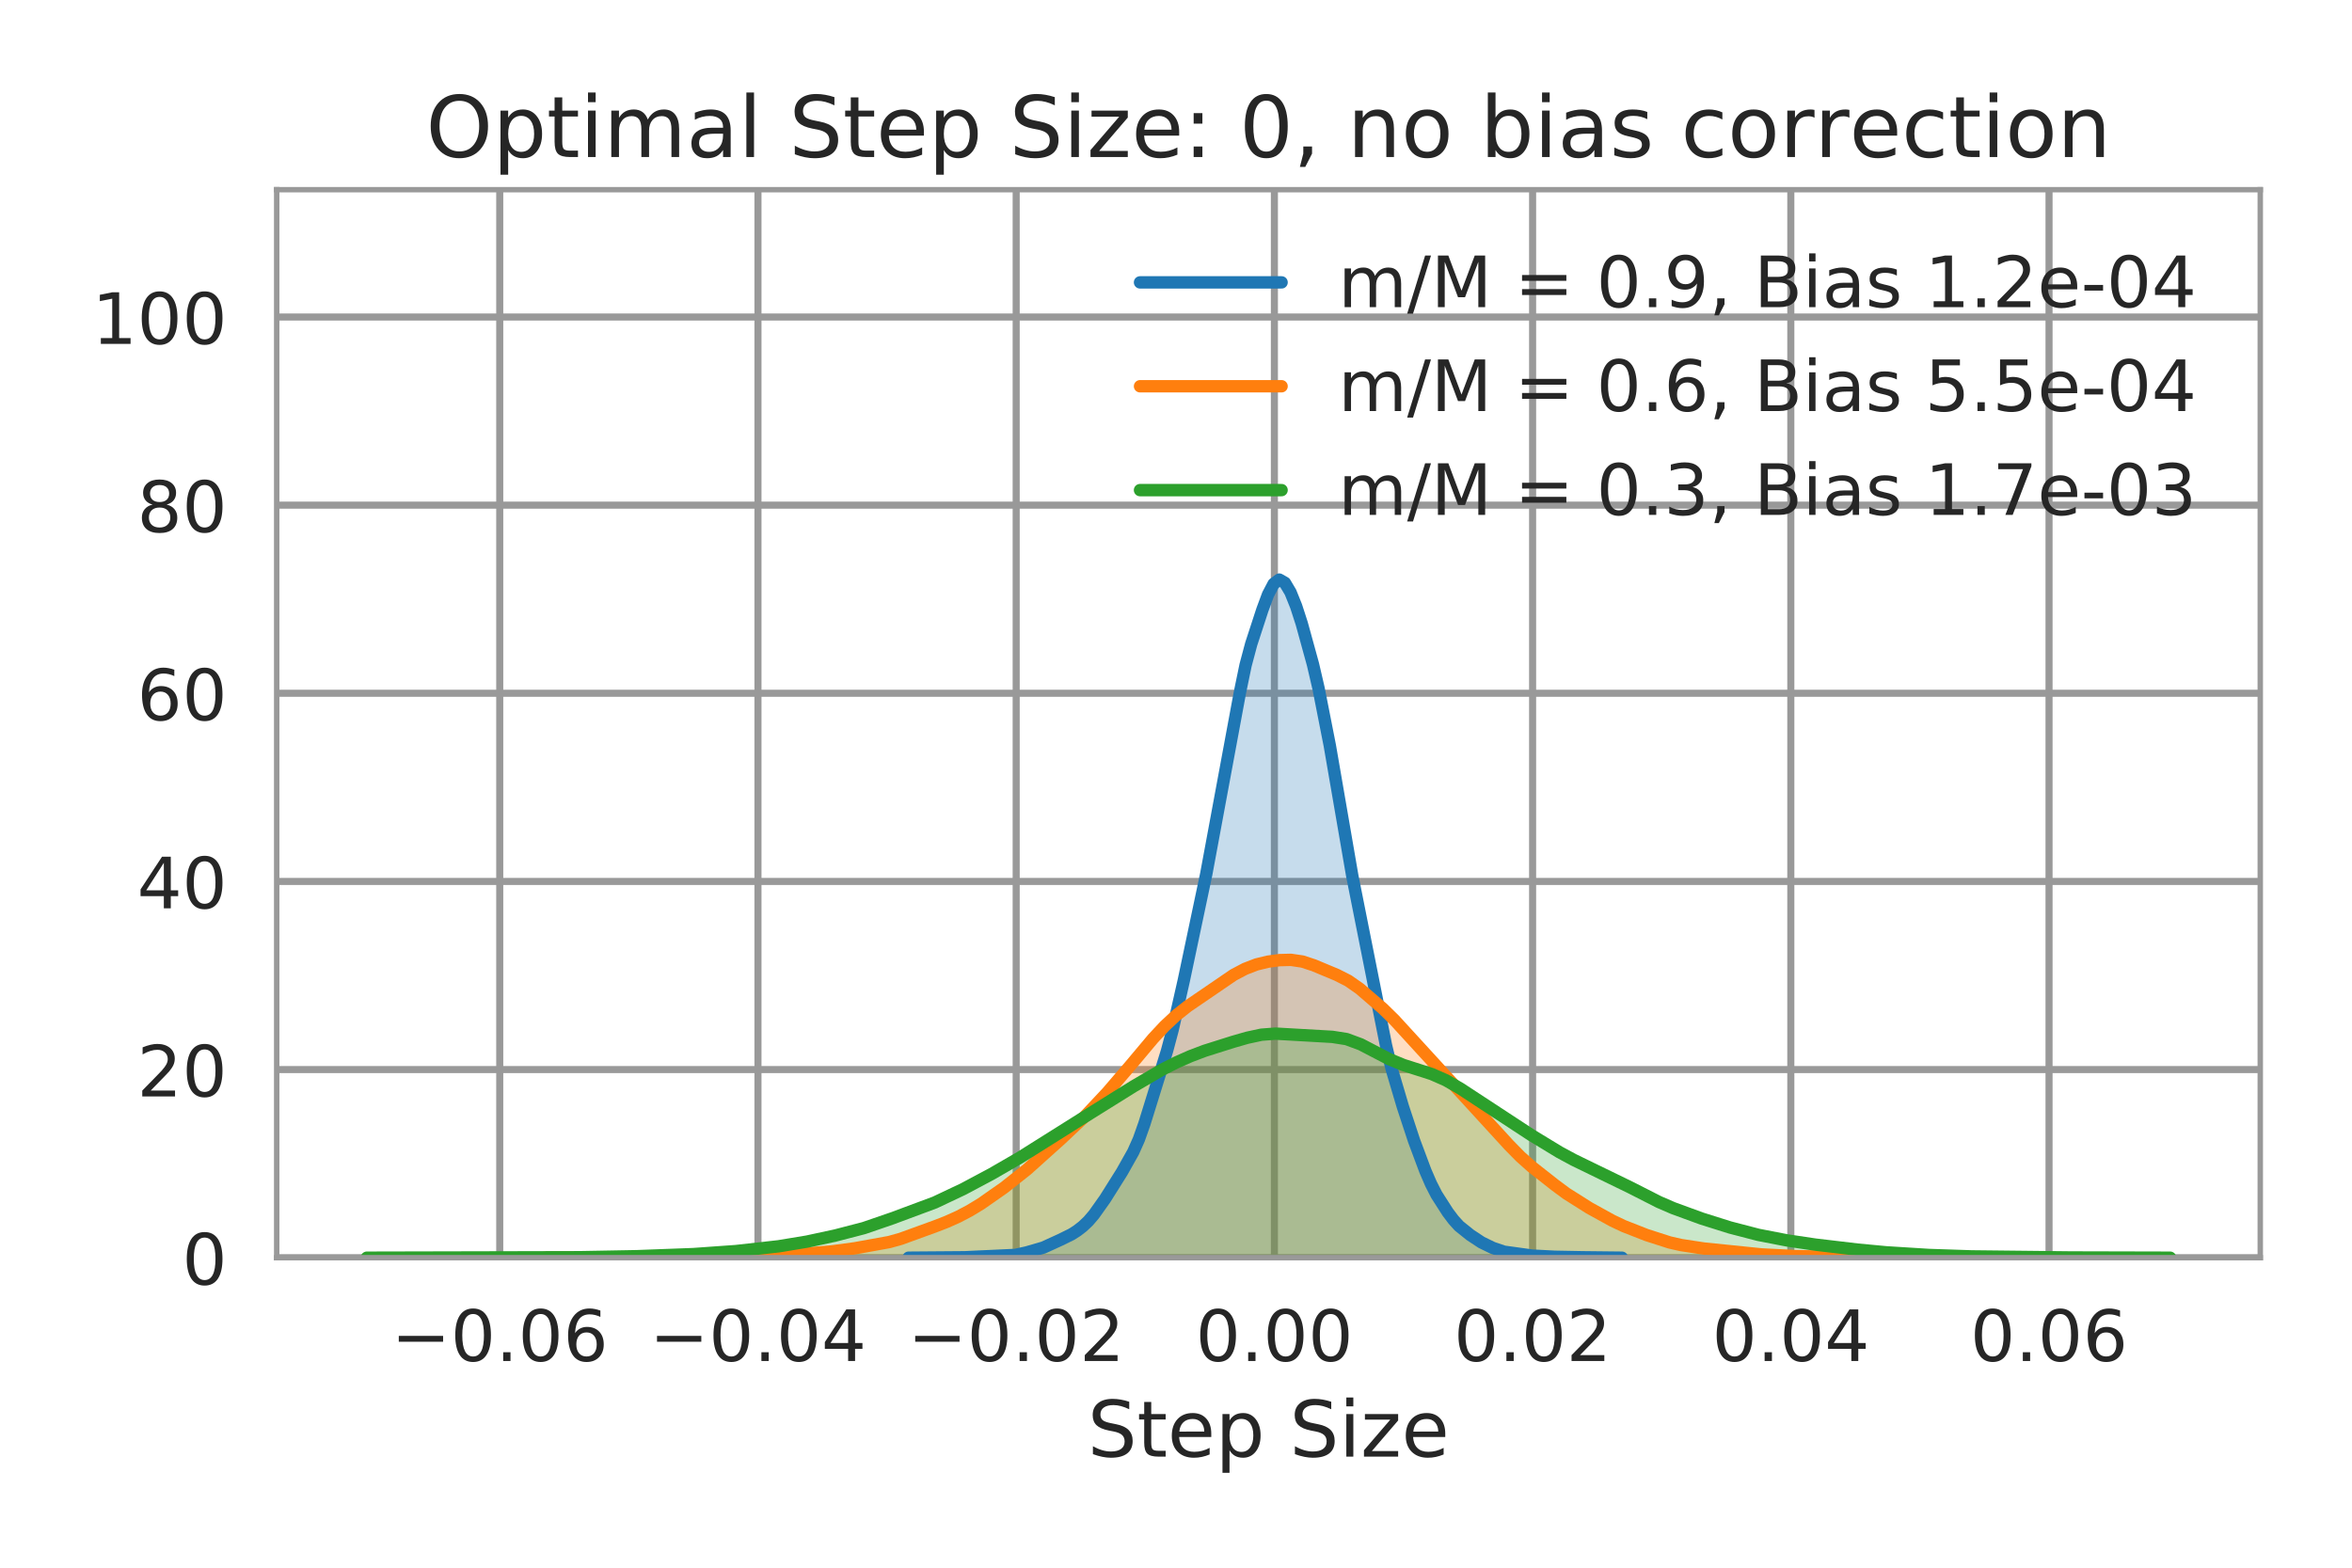 <?xml version="1.0" encoding="utf-8" standalone="no"?>
<!DOCTYPE svg PUBLIC "-//W3C//DTD SVG 1.1//EN"
  "http://www.w3.org/Graphics/SVG/1.1/DTD/svg11.dtd">
<!-- Created with matplotlib (http://matplotlib.org/) -->
<svg height="288pt" version="1.1" viewBox="0 0 432 288" width="432pt" xmlns="http://www.w3.org/2000/svg" xmlns:xlink="http://www.w3.org/1999/xlink">
 <defs>
  <style type="text/css">
*{stroke-linecap:butt;stroke-linejoin:round;}
  </style>
 </defs>
 <g id="figure_1">
  <g id="patch_1">
   <path d="M 0 288 
L 432 288 
L 432 0 
L 0 0 
z
" style="fill:none;"/>
  </g>
  <g id="axes_1">
   <g id="patch_2">
    <path d="M 50.823 231.052 
L 415.152 231.052 
L 415.152 34.848 
L 50.823 34.848 
z
" style="fill:none;"/>
   </g>
   <g id="matplotlib.axis_1">
    <g id="xtick_1">
     <g id="line2d_1">
      <path clip-path="url(#p72fe91028b)" d="M 91.79 231.052 
L 91.79 34.848 
" style="fill:none;stroke:#999999;stroke-linecap:round;stroke-width:1.3;"/>
     </g>
     <g id="line2d_2"/>
     <g id="text_1">
      <!-- −0.06 -->
      <defs>
       <path d="M 10.594 35.5 
L 73.188 35.5 
L 73.188 27.203 
L 10.594 27.203 
z
" id="DejaVuSans-2212"/>
       <path d="M 31.781 66.406 
Q 24.172 66.406 20.328 58.906 
Q 16.5 51.422 16.5 36.375 
Q 16.5 21.391 20.328 13.891 
Q 24.172 6.391 31.781 6.391 
Q 39.453 6.391 43.281 13.891 
Q 47.125 21.391 47.125 36.375 
Q 47.125 51.422 43.281 58.906 
Q 39.453 66.406 31.781 66.406 
z
M 31.781 74.219 
Q 44.047 74.219 50.516 64.516 
Q 56.984 54.828 56.984 36.375 
Q 56.984 17.969 50.516 8.266 
Q 44.047 -1.422 31.781 -1.422 
Q 19.531 -1.422 13.062 8.266 
Q 6.594 17.969 6.594 36.375 
Q 6.594 54.828 13.062 64.516 
Q 19.531 74.219 31.781 74.219 
z
" id="DejaVuSans-30"/>
       <path d="M 10.688 12.406 
L 21 12.406 
L 21 0 
L 10.688 0 
z
" id="DejaVuSans-2e"/>
       <path d="M 33.016 40.375 
Q 26.375 40.375 22.484 35.828 
Q 18.609 31.297 18.609 23.391 
Q 18.609 15.531 22.484 10.953 
Q 26.375 6.391 33.016 6.391 
Q 39.656 6.391 43.531 10.953 
Q 47.406 15.531 47.406 23.391 
Q 47.406 31.297 43.531 35.828 
Q 39.656 40.375 33.016 40.375 
z
M 52.594 71.297 
L 52.594 62.312 
Q 48.875 64.062 45.094 64.984 
Q 41.312 65.922 37.594 65.922 
Q 27.828 65.922 22.672 59.328 
Q 17.531 52.734 16.797 39.406 
Q 19.672 43.656 24.016 45.922 
Q 28.375 48.188 33.594 48.188 
Q 44.578 48.188 50.953 41.516 
Q 57.328 34.859 57.328 23.391 
Q 57.328 12.156 50.688 5.359 
Q 44.047 -1.422 33.016 -1.422 
Q 20.359 -1.422 13.672 8.266 
Q 6.984 17.969 6.984 36.375 
Q 6.984 53.656 15.188 63.938 
Q 23.391 74.219 37.203 74.219 
Q 40.922 74.219 44.703 73.484 
Q 48.484 72.75 52.594 71.297 
z
" id="DejaVuSans-36"/>
      </defs>
      <g style="fill:#262626;" transform="translate(71.871 250.03)scale(0.13 -0.13)">
       <use xlink:href="#DejaVuSans-2212"/>
       <use x="83.789" xlink:href="#DejaVuSans-30"/>
       <use x="147.412" xlink:href="#DejaVuSans-2e"/>
       <use x="179.199" xlink:href="#DejaVuSans-30"/>
       <use x="242.822" xlink:href="#DejaVuSans-36"/>
      </g>
     </g>
    </g>
    <g id="xtick_2">
     <g id="line2d_3">
      <path clip-path="url(#p72fe91028b)" d="M 139.218 231.052 
L 139.218 34.848 
" style="fill:none;stroke:#999999;stroke-linecap:round;stroke-width:1.3;"/>
     </g>
     <g id="line2d_4"/>
     <g id="text_2">
      <!-- −0.04 -->
      <defs>
       <path d="M 37.797 64.312 
L 12.891 25.391 
L 37.797 25.391 
z
M 35.203 72.906 
L 47.609 72.906 
L 47.609 25.391 
L 58.016 25.391 
L 58.016 17.188 
L 47.609 17.188 
L 47.609 0 
L 37.797 0 
L 37.797 17.188 
L 4.891 17.188 
L 4.891 26.703 
z
" id="DejaVuSans-34"/>
      </defs>
      <g style="fill:#262626;" transform="translate(119.298 250.03)scale(0.13 -0.13)">
       <use xlink:href="#DejaVuSans-2212"/>
       <use x="83.789" xlink:href="#DejaVuSans-30"/>
       <use x="147.412" xlink:href="#DejaVuSans-2e"/>
       <use x="179.199" xlink:href="#DejaVuSans-30"/>
       <use x="242.822" xlink:href="#DejaVuSans-34"/>
      </g>
     </g>
    </g>
    <g id="xtick_3">
     <g id="line2d_5">
      <path clip-path="url(#p72fe91028b)" d="M 186.645 231.052 
L 186.645 34.848 
" style="fill:none;stroke:#999999;stroke-linecap:round;stroke-width:1.3;"/>
     </g>
     <g id="line2d_6"/>
     <g id="text_3">
      <!-- −0.02 -->
      <defs>
       <path d="M 19.188 8.297 
L 53.609 8.297 
L 53.609 0 
L 7.328 0 
L 7.328 8.297 
Q 12.938 14.109 22.625 23.891 
Q 32.328 33.688 34.812 36.531 
Q 39.547 41.844 41.422 45.531 
Q 43.312 49.219 43.312 52.781 
Q 43.312 58.594 39.234 62.25 
Q 35.156 65.922 28.609 65.922 
Q 23.969 65.922 18.812 64.312 
Q 13.672 62.703 7.812 59.422 
L 7.812 69.391 
Q 13.766 71.781 18.938 73 
Q 24.125 74.219 28.422 74.219 
Q 39.75 74.219 46.484 68.547 
Q 53.219 62.891 53.219 53.422 
Q 53.219 48.922 51.531 44.891 
Q 49.859 40.875 45.406 35.406 
Q 44.188 33.984 37.641 27.219 
Q 31.109 20.453 19.188 8.297 
z
" id="DejaVuSans-32"/>
      </defs>
      <g style="fill:#262626;" transform="translate(166.725 250.03)scale(0.13 -0.13)">
       <use xlink:href="#DejaVuSans-2212"/>
       <use x="83.789" xlink:href="#DejaVuSans-30"/>
       <use x="147.412" xlink:href="#DejaVuSans-2e"/>
       <use x="179.199" xlink:href="#DejaVuSans-30"/>
       <use x="242.822" xlink:href="#DejaVuSans-32"/>
      </g>
     </g>
    </g>
    <g id="xtick_4">
     <g id="line2d_7">
      <path clip-path="url(#p72fe91028b)" d="M 234.072 231.052 
L 234.072 34.848 
" style="fill:none;stroke:#999999;stroke-linecap:round;stroke-width:1.3;"/>
     </g>
     <g id="line2d_8"/>
     <g id="text_4">
      <!-- 0.00 -->
      <g style="fill:#262626;" transform="translate(219.6 250.03)scale(0.13 -0.13)">
       <use xlink:href="#DejaVuSans-30"/>
       <use x="63.623" xlink:href="#DejaVuSans-2e"/>
       <use x="95.41" xlink:href="#DejaVuSans-30"/>
       <use x="159.033" xlink:href="#DejaVuSans-30"/>
      </g>
     </g>
    </g>
    <g id="xtick_5">
     <g id="line2d_9">
      <path clip-path="url(#p72fe91028b)" d="M 281.499 231.052 
L 281.499 34.848 
" style="fill:none;stroke:#999999;stroke-linecap:round;stroke-width:1.3;"/>
     </g>
     <g id="line2d_10"/>
     <g id="text_5">
      <!-- 0.02 -->
      <g style="fill:#262626;" transform="translate(267.027 250.03)scale(0.13 -0.13)">
       <use xlink:href="#DejaVuSans-30"/>
       <use x="63.623" xlink:href="#DejaVuSans-2e"/>
       <use x="95.41" xlink:href="#DejaVuSans-30"/>
       <use x="159.033" xlink:href="#DejaVuSans-32"/>
      </g>
     </g>
    </g>
    <g id="xtick_6">
     <g id="line2d_11">
      <path clip-path="url(#p72fe91028b)" d="M 328.927 231.052 
L 328.927 34.848 
" style="fill:none;stroke:#999999;stroke-linecap:round;stroke-width:1.3;"/>
     </g>
     <g id="line2d_12"/>
     <g id="text_6">
      <!-- 0.04 -->
      <g style="fill:#262626;" transform="translate(314.454 250.03)scale(0.13 -0.13)">
       <use xlink:href="#DejaVuSans-30"/>
       <use x="63.623" xlink:href="#DejaVuSans-2e"/>
       <use x="95.41" xlink:href="#DejaVuSans-30"/>
       <use x="159.033" xlink:href="#DejaVuSans-34"/>
      </g>
     </g>
    </g>
    <g id="xtick_7">
     <g id="line2d_13">
      <path clip-path="url(#p72fe91028b)" d="M 376.354 231.052 
L 376.354 34.848 
" style="fill:none;stroke:#999999;stroke-linecap:round;stroke-width:1.3;"/>
     </g>
     <g id="line2d_14"/>
     <g id="text_7">
      <!-- 0.06 -->
      <g style="fill:#262626;" transform="translate(361.881 250.03)scale(0.13 -0.13)">
       <use xlink:href="#DejaVuSans-30"/>
       <use x="63.623" xlink:href="#DejaVuSans-2e"/>
       <use x="95.41" xlink:href="#DejaVuSans-30"/>
       <use x="159.033" xlink:href="#DejaVuSans-36"/>
      </g>
     </g>
    </g>
    <g id="text_8">
     <!-- Step Size -->
     <defs>
      <path d="M 53.516 70.516 
L 53.516 60.891 
Q 47.906 63.578 42.922 64.891 
Q 37.938 66.219 33.297 66.219 
Q 25.25 66.219 20.875 63.094 
Q 16.5 59.969 16.5 54.203 
Q 16.5 49.359 19.406 46.891 
Q 22.312 44.438 30.422 42.922 
L 36.375 41.703 
Q 47.406 39.594 52.656 34.297 
Q 57.906 29 57.906 20.125 
Q 57.906 9.516 50.797 4.047 
Q 43.703 -1.422 29.984 -1.422 
Q 24.812 -1.422 18.969 -0.25 
Q 13.141 0.922 6.891 3.219 
L 6.891 13.375 
Q 12.891 10.016 18.656 8.297 
Q 24.422 6.594 29.984 6.594 
Q 38.422 6.594 43.016 9.906 
Q 47.609 13.234 47.609 19.391 
Q 47.609 24.75 44.312 27.781 
Q 41.016 30.812 33.5 32.328 
L 27.484 33.5 
Q 16.453 35.688 11.516 40.375 
Q 6.594 45.062 6.594 53.422 
Q 6.594 63.094 13.406 68.656 
Q 20.219 74.219 32.172 74.219 
Q 37.312 74.219 42.625 73.281 
Q 47.953 72.359 53.516 70.516 
z
" id="DejaVuSans-53"/>
      <path d="M 18.312 70.219 
L 18.312 54.688 
L 36.812 54.688 
L 36.812 47.703 
L 18.312 47.703 
L 18.312 18.016 
Q 18.312 11.328 20.141 9.422 
Q 21.969 7.516 27.594 7.516 
L 36.812 7.516 
L 36.812 0 
L 27.594 0 
Q 17.188 0 13.234 3.875 
Q 9.281 7.766 9.281 18.016 
L 9.281 47.703 
L 2.688 47.703 
L 2.688 54.688 
L 9.281 54.688 
L 9.281 70.219 
z
" id="DejaVuSans-74"/>
      <path d="M 56.203 29.594 
L 56.203 25.203 
L 14.891 25.203 
Q 15.484 15.922 20.484 11.062 
Q 25.484 6.203 34.422 6.203 
Q 39.594 6.203 44.453 7.469 
Q 49.312 8.734 54.109 11.281 
L 54.109 2.781 
Q 49.266 0.734 44.188 -0.344 
Q 39.109 -1.422 33.891 -1.422 
Q 20.797 -1.422 13.156 6.188 
Q 5.516 13.812 5.516 26.812 
Q 5.516 40.234 12.766 48.109 
Q 20.016 56 32.328 56 
Q 43.359 56 49.781 48.891 
Q 56.203 41.797 56.203 29.594 
z
M 47.219 32.234 
Q 47.125 39.594 43.094 43.984 
Q 39.062 48.391 32.422 48.391 
Q 24.906 48.391 20.391 44.141 
Q 15.875 39.891 15.188 32.172 
z
" id="DejaVuSans-65"/>
      <path d="M 18.109 8.203 
L 18.109 -20.797 
L 9.078 -20.797 
L 9.078 54.688 
L 18.109 54.688 
L 18.109 46.391 
Q 20.953 51.266 25.266 53.625 
Q 29.594 56 35.594 56 
Q 45.562 56 51.781 48.094 
Q 58.016 40.188 58.016 27.297 
Q 58.016 14.406 51.781 6.484 
Q 45.562 -1.422 35.594 -1.422 
Q 29.594 -1.422 25.266 0.953 
Q 20.953 3.328 18.109 8.203 
z
M 48.688 27.297 
Q 48.688 37.203 44.609 42.844 
Q 40.531 48.484 33.406 48.484 
Q 26.266 48.484 22.188 42.844 
Q 18.109 37.203 18.109 27.297 
Q 18.109 17.391 22.188 11.75 
Q 26.266 6.109 33.406 6.109 
Q 40.531 6.109 44.609 11.75 
Q 48.688 17.391 48.688 27.297 
z
" id="DejaVuSans-70"/>
      <path id="DejaVuSans-20"/>
      <path d="M 9.422 54.688 
L 18.406 54.688 
L 18.406 0 
L 9.422 0 
z
M 9.422 75.984 
L 18.406 75.984 
L 18.406 64.594 
L 9.422 64.594 
z
" id="DejaVuSans-69"/>
      <path d="M 5.516 54.688 
L 48.188 54.688 
L 48.188 46.484 
L 14.406 7.172 
L 48.188 7.172 
L 48.188 0 
L 4.297 0 
L 4.297 8.203 
L 38.094 47.516 
L 5.516 47.516 
z
" id="DejaVuSans-7a"/>
     </defs>
     <g style="fill:#262626;" transform="translate(199.757 267.599)scale(0.143 -0.143)">
      <use xlink:href="#DejaVuSans-53"/>
      <use x="63.477" xlink:href="#DejaVuSans-74"/>
      <use x="102.686" xlink:href="#DejaVuSans-65"/>
      <use x="164.209" xlink:href="#DejaVuSans-70"/>
      <use x="227.686" xlink:href="#DejaVuSans-20"/>
      <use x="259.473" xlink:href="#DejaVuSans-53"/>
      <use x="322.949" xlink:href="#DejaVuSans-69"/>
      <use x="350.732" xlink:href="#DejaVuSans-7a"/>
      <use x="403.223" xlink:href="#DejaVuSans-65"/>
     </g>
    </g>
   </g>
   <g id="matplotlib.axis_2">
    <g id="ytick_1">
     <g id="line2d_15">
      <path clip-path="url(#p72fe91028b)" d="M 50.823 231.052 
L 415.152 231.052 
" style="fill:none;stroke:#999999;stroke-linecap:round;stroke-width:1.3;"/>
     </g>
     <g id="line2d_16"/>
     <g id="text_9">
      <!-- 0 -->
      <g style="fill:#262626;" transform="translate(33.452 235.991)scale(0.13 -0.13)">
       <use xlink:href="#DejaVuSans-30"/>
      </g>
     </g>
    </g>
    <g id="ytick_2">
     <g id="line2d_17">
      <path clip-path="url(#p72fe91028b)" d="M 50.823 196.489 
L 415.152 196.489 
" style="fill:none;stroke:#999999;stroke-linecap:round;stroke-width:1.3;"/>
     </g>
     <g id="line2d_18"/>
     <g id="text_10">
      <!-- 20 -->
      <g style="fill:#262626;" transform="translate(25.18 201.428)scale(0.13 -0.13)">
       <use xlink:href="#DejaVuSans-32"/>
       <use x="63.623" xlink:href="#DejaVuSans-30"/>
      </g>
     </g>
    </g>
    <g id="ytick_3">
     <g id="line2d_19">
      <path clip-path="url(#p72fe91028b)" d="M 50.823 161.927 
L 415.152 161.927 
" style="fill:none;stroke:#999999;stroke-linecap:round;stroke-width:1.3;"/>
     </g>
     <g id="line2d_20"/>
     <g id="text_11">
      <!-- 40 -->
      <g style="fill:#262626;" transform="translate(25.18 166.866)scale(0.13 -0.13)">
       <use xlink:href="#DejaVuSans-34"/>
       <use x="63.623" xlink:href="#DejaVuSans-30"/>
      </g>
     </g>
    </g>
    <g id="ytick_4">
     <g id="line2d_21">
      <path clip-path="url(#p72fe91028b)" d="M 50.823 127.364 
L 415.152 127.364 
" style="fill:none;stroke:#999999;stroke-linecap:round;stroke-width:1.3;"/>
     </g>
     <g id="line2d_22"/>
     <g id="text_12">
      <!-- 60 -->
      <g style="fill:#262626;" transform="translate(25.18 132.303)scale(0.13 -0.13)">
       <use xlink:href="#DejaVuSans-36"/>
       <use x="63.623" xlink:href="#DejaVuSans-30"/>
      </g>
     </g>
    </g>
    <g id="ytick_5">
     <g id="line2d_23">
      <path clip-path="url(#p72fe91028b)" d="M 50.823 92.801 
L 415.152 92.801 
" style="fill:none;stroke:#999999;stroke-linecap:round;stroke-width:1.3;"/>
     </g>
     <g id="line2d_24"/>
     <g id="text_13">
      <!-- 80 -->
      <defs>
       <path d="M 31.781 34.625 
Q 24.75 34.625 20.719 30.859 
Q 16.703 27.094 16.703 20.516 
Q 16.703 13.922 20.719 10.156 
Q 24.75 6.391 31.781 6.391 
Q 38.812 6.391 42.859 10.172 
Q 46.922 13.969 46.922 20.516 
Q 46.922 27.094 42.891 30.859 
Q 38.875 34.625 31.781 34.625 
z
M 21.922 38.812 
Q 15.578 40.375 12.031 44.719 
Q 8.5 49.078 8.5 55.328 
Q 8.5 64.062 14.719 69.141 
Q 20.953 74.219 31.781 74.219 
Q 42.672 74.219 48.875 69.141 
Q 55.078 64.062 55.078 55.328 
Q 55.078 49.078 51.531 44.719 
Q 48 40.375 41.703 38.812 
Q 48.828 37.156 52.797 32.312 
Q 56.781 27.484 56.781 20.516 
Q 56.781 9.906 50.312 4.234 
Q 43.844 -1.422 31.781 -1.422 
Q 19.734 -1.422 13.25 4.234 
Q 6.781 9.906 6.781 20.516 
Q 6.781 27.484 10.781 32.312 
Q 14.797 37.156 21.922 38.812 
z
M 18.312 54.391 
Q 18.312 48.734 21.844 45.562 
Q 25.391 42.391 31.781 42.391 
Q 38.141 42.391 41.719 45.562 
Q 45.312 48.734 45.312 54.391 
Q 45.312 60.062 41.719 63.234 
Q 38.141 66.406 31.781 66.406 
Q 25.391 66.406 21.844 63.234 
Q 18.312 60.062 18.312 54.391 
z
" id="DejaVuSans-38"/>
      </defs>
      <g style="fill:#262626;" transform="translate(25.18 97.74)scale(0.13 -0.13)">
       <use xlink:href="#DejaVuSans-38"/>
       <use x="63.623" xlink:href="#DejaVuSans-30"/>
      </g>
     </g>
    </g>
    <g id="ytick_6">
     <g id="line2d_25">
      <path clip-path="url(#p72fe91028b)" d="M 50.823 58.238 
L 415.152 58.238 
" style="fill:none;stroke:#999999;stroke-linecap:round;stroke-width:1.3;"/>
     </g>
     <g id="line2d_26"/>
     <g id="text_14">
      <!-- 100 -->
      <defs>
       <path d="M 12.406 8.297 
L 28.516 8.297 
L 28.516 63.922 
L 10.984 60.406 
L 10.984 69.391 
L 28.422 72.906 
L 38.281 72.906 
L 38.281 8.297 
L 54.391 8.297 
L 54.391 0 
L 12.406 0 
z
" id="DejaVuSans-31"/>
      </defs>
      <g style="fill:#262626;" transform="translate(16.909 63.177)scale(0.13 -0.13)">
       <use xlink:href="#DejaVuSans-31"/>
       <use x="63.623" xlink:href="#DejaVuSans-30"/>
       <use x="127.246" xlink:href="#DejaVuSans-30"/>
      </g>
     </g>
    </g>
   </g>
   <g id="PolyCollection_1">
    <path clip-path="url(#p72fe91028b)" d="M 166.883 231.052 
L 166.883 231.052 
L 167.915 231.052 
L 168.947 231.052 
L 169.978 231.052 
L 171.01 231.052 
L 172.041 231.052 
L 173.073 231.052 
L 174.105 231.052 
L 175.136 231.052 
L 176.168 231.052 
L 177.199 231.052 
L 178.231 231.052 
L 179.263 231.052 
L 180.294 231.052 
L 181.326 231.052 
L 182.357 231.052 
L 183.389 231.052 
L 184.421 231.052 
L 185.452 231.052 
L 186.484 231.052 
L 187.515 231.052 
L 188.547 231.052 
L 189.579 231.052 
L 190.61 231.052 
L 191.642 231.052 
L 192.673 231.052 
L 193.705 231.052 
L 194.737 231.052 
L 195.768 231.052 
L 196.8 231.052 
L 197.831 231.052 
L 198.863 231.052 
L 199.895 231.052 
L 200.926 231.052 
L 201.958 231.052 
L 202.989 231.052 
L 204.021 231.052 
L 205.053 231.052 
L 206.084 231.052 
L 207.116 231.052 
L 208.147 231.052 
L 209.179 231.052 
L 210.211 231.052 
L 211.242 231.052 
L 212.274 231.052 
L 213.305 231.052 
L 214.337 231.052 
L 215.369 231.052 
L 216.4 231.052 
L 217.432 231.052 
L 218.463 231.052 
L 219.495 231.052 
L 220.527 231.052 
L 221.558 231.052 
L 222.59 231.052 
L 223.621 231.052 
L 224.653 231.052 
L 225.685 231.052 
L 226.716 231.052 
L 227.748 231.052 
L 228.779 231.052 
L 229.811 231.052 
L 230.843 231.052 
L 231.874 231.052 
L 232.906 231.052 
L 233.937 231.052 
L 234.969 231.052 
L 236.001 231.052 
L 237.032 231.052 
L 238.064 231.052 
L 239.095 231.052 
L 240.127 231.052 
L 241.159 231.052 
L 242.19 231.052 
L 243.222 231.052 
L 244.253 231.052 
L 245.285 231.052 
L 246.317 231.052 
L 247.348 231.052 
L 248.38 231.052 
L 249.411 231.052 
L 250.443 231.052 
L 251.475 231.052 
L 252.506 231.052 
L 253.538 231.052 
L 254.569 231.052 
L 255.601 231.052 
L 256.633 231.052 
L 257.664 231.052 
L 258.696 231.052 
L 259.728 231.052 
L 260.759 231.052 
L 261.791 231.052 
L 262.822 231.052 
L 263.854 231.052 
L 264.886 231.052 
L 265.917 231.052 
L 266.949 231.052 
L 267.98 231.052 
L 269.012 231.052 
L 270.044 231.052 
L 271.075 231.052 
L 272.107 231.052 
L 273.138 231.052 
L 274.17 231.052 
L 275.202 231.052 
L 276.233 231.052 
L 277.265 231.052 
L 278.296 231.052 
L 279.328 231.052 
L 280.36 231.052 
L 281.391 231.052 
L 282.423 231.052 
L 283.454 231.052 
L 284.486 231.052 
L 285.518 231.052 
L 286.549 231.052 
L 287.581 231.052 
L 288.612 231.052 
L 289.644 231.052 
L 290.676 231.052 
L 291.707 231.052 
L 292.739 231.052 
L 293.77 231.052 
L 294.802 231.052 
L 295.834 231.052 
L 296.865 231.052 
L 297.897 231.052 
L 297.897 231.052 
L 297.897 231.052 
L 296.865 231.05 
L 295.834 231.045 
L 294.802 231.032 
L 293.77 231.015 
L 292.739 231 
L 291.707 230.986 
L 290.676 230.974 
L 289.644 230.966 
L 288.612 230.962 
L 287.581 230.95 
L 286.549 230.921 
L 285.518 230.88 
L 284.486 230.836 
L 283.454 230.792 
L 282.423 230.744 
L 281.391 230.663 
L 280.36 230.526 
L 279.328 230.36 
L 278.296 230.222 
L 277.265 230.112 
L 276.233 229.95 
L 275.202 229.659 
L 274.17 229.249 
L 273.138 228.778 
L 272.107 228.242 
L 271.075 227.601 
L 270.044 226.879 
L 269.012 226.115 
L 267.98 225.219 
L 266.949 224.075 
L 265.917 222.704 
L 264.886 221.183 
L 263.854 219.485 
L 262.822 217.46 
L 261.791 215.077 
L 260.759 212.434 
L 259.728 209.554 
L 258.696 206.474 
L 257.664 203.293 
L 256.633 200.001 
L 255.601 196.33 
L 254.569 192.034 
L 253.538 187.24 
L 252.506 182.238 
L 251.475 177.051 
L 250.443 171.579 
L 249.411 166.149 
L 248.38 160.912 
L 247.348 155.385 
L 246.317 149.37 
L 245.285 143.079 
L 244.253 136.979 
L 243.222 131.465 
L 242.19 126.493 
L 241.159 122.051 
L 240.127 118.126 
L 239.095 114.548 
L 238.064 111.364 
L 237.032 108.804 
L 236.001 107.067 
L 234.969 106.478 
L 233.937 107.259 
L 232.906 109.22 
L 231.874 112.002 
L 230.843 115.108 
L 229.811 118.325 
L 228.779 122.195 
L 227.748 127.18 
L 226.716 132.728 
L 225.685 138.122 
L 224.653 143.503 
L 223.621 149.169 
L 222.59 154.983 
L 221.558 160.563 
L 220.527 165.679 
L 219.495 170.489 
L 218.463 175.263 
L 217.432 180.115 
L 216.4 184.877 
L 215.369 189.235 
L 214.337 193.101 
L 213.305 196.586 
L 212.274 199.856 
L 211.242 203.126 
L 210.211 206.392 
L 209.179 209.306 
L 208.147 211.62 
L 207.116 213.512 
L 206.084 215.29 
L 205.053 217.013 
L 204.021 218.643 
L 202.989 220.219 
L 201.958 221.735 
L 200.926 223.131 
L 199.895 224.333 
L 198.863 225.309 
L 197.831 226.107 
L 196.8 226.762 
L 195.768 227.294 
L 194.737 227.777 
L 193.705 228.269 
L 192.673 228.758 
L 191.642 229.191 
L 190.61 229.536 
L 189.579 229.821 
L 188.547 230.09 
L 187.515 230.342 
L 186.484 230.543 
L 185.452 230.657 
L 184.421 230.677 
L 183.389 230.646 
L 182.357 230.647 
L 181.326 230.71 
L 180.294 230.797 
L 179.263 230.868 
L 178.231 230.924 
L 177.199 230.973 
L 176.168 231.006 
L 175.136 231.017 
L 174.105 231.017 
L 173.073 231.02 
L 172.041 231.028 
L 171.01 231.035 
L 169.978 231.043 
L 168.947 231.048 
L 167.915 231.051 
L 166.883 231.052 
z
" style="fill:#1f77b4;fill-opacity:0.25;"/>
   </g>
   <g id="PolyCollection_2">
    <path clip-path="url(#p72fe91028b)" d="M 100.105 231.052 
L 100.105 231.052 
L 102.213 231.052 
L 104.321 231.052 
L 106.429 231.052 
L 108.536 231.052 
L 110.644 231.052 
L 112.752 231.052 
L 114.859 231.052 
L 116.967 231.052 
L 119.075 231.052 
L 121.183 231.052 
L 123.29 231.052 
L 125.398 231.052 
L 127.506 231.052 
L 129.613 231.052 
L 131.721 231.052 
L 133.829 231.052 
L 135.937 231.052 
L 138.044 231.052 
L 140.152 231.052 
L 142.26 231.052 
L 144.367 231.052 
L 146.475 231.052 
L 148.583 231.052 
L 150.691 231.052 
L 152.798 231.052 
L 154.906 231.052 
L 157.014 231.052 
L 159.121 231.052 
L 161.229 231.052 
L 163.337 231.052 
L 165.445 231.052 
L 167.552 231.052 
L 169.66 231.052 
L 171.768 231.052 
L 173.875 231.052 
L 175.983 231.052 
L 178.091 231.052 
L 180.199 231.052 
L 182.306 231.052 
L 184.414 231.052 
L 186.522 231.052 
L 188.629 231.052 
L 190.737 231.052 
L 192.845 231.052 
L 194.953 231.052 
L 197.06 231.052 
L 199.168 231.052 
L 201.276 231.052 
L 203.383 231.052 
L 205.491 231.052 
L 207.599 231.052 
L 209.707 231.052 
L 211.814 231.052 
L 213.922 231.052 
L 216.03 231.052 
L 218.138 231.052 
L 220.245 231.052 
L 222.353 231.052 
L 224.461 231.052 
L 226.568 231.052 
L 228.676 231.052 
L 230.784 231.052 
L 232.892 231.052 
L 234.999 231.052 
L 237.107 231.052 
L 239.215 231.052 
L 241.322 231.052 
L 243.43 231.052 
L 245.538 231.052 
L 247.646 231.052 
L 249.753 231.052 
L 251.861 231.052 
L 253.969 231.052 
L 256.076 231.052 
L 258.184 231.052 
L 260.292 231.052 
L 262.4 231.052 
L 264.507 231.052 
L 266.615 231.052 
L 268.723 231.052 
L 270.83 231.052 
L 272.938 231.052 
L 275.046 231.052 
L 277.154 231.052 
L 279.261 231.052 
L 281.369 231.052 
L 283.477 231.052 
L 285.584 231.052 
L 287.692 231.052 
L 289.8 231.052 
L 291.908 231.052 
L 294.015 231.052 
L 296.123 231.052 
L 298.231 231.052 
L 300.338 231.052 
L 302.446 231.052 
L 304.554 231.052 
L 306.662 231.052 
L 308.769 231.052 
L 310.877 231.052 
L 312.985 231.052 
L 315.092 231.052 
L 317.2 231.052 
L 319.308 231.052 
L 321.416 231.052 
L 323.523 231.052 
L 325.631 231.052 
L 327.739 231.052 
L 329.847 231.052 
L 331.954 231.052 
L 334.062 231.052 
L 336.17 231.052 
L 338.277 231.052 
L 340.385 231.052 
L 342.493 231.052 
L 344.601 231.052 
L 346.708 231.052 
L 348.816 231.052 
L 350.924 231.052 
L 353.031 231.052 
L 355.139 231.052 
L 357.247 231.052 
L 359.355 231.052 
L 361.462 231.052 
L 363.57 231.052 
L 365.678 231.052 
L 367.785 231.052 
L 367.785 231.052 
L 367.785 231.052 
L 365.678 231.052 
L 363.57 231.05 
L 361.462 231.047 
L 359.355 231.043 
L 357.247 231.042 
L 355.139 231.043 
L 353.031 231.044 
L 350.924 231.041 
L 348.816 231.033 
L 346.708 231.02 
L 344.601 231 
L 342.493 230.974 
L 340.385 230.943 
L 338.277 230.911 
L 336.17 230.882 
L 334.062 230.855 
L 331.954 230.819 
L 329.847 230.763 
L 327.739 230.682 
L 325.631 230.578 
L 323.523 230.446 
L 321.416 230.278 
L 319.308 230.068 
L 317.2 229.83 
L 315.092 229.601 
L 312.985 229.372 
L 310.877 229.094 
L 308.769 228.729 
L 306.662 228.249 
L 304.554 227.626 
L 302.446 226.896 
L 300.338 226.111 
L 298.231 225.243 
L 296.123 224.243 
L 294.015 223.118 
L 291.908 221.917 
L 289.8 220.651 
L 287.692 219.253 
L 285.584 217.689 
L 283.477 216.052 
L 281.369 214.371 
L 279.261 212.497 
L 277.154 210.352 
L 275.046 208.075 
L 272.938 205.808 
L 270.83 203.552 
L 268.723 201.26 
L 266.615 198.939 
L 264.507 196.633 
L 262.4 194.345 
L 260.292 192.024 
L 258.184 189.643 
L 256.076 187.333 
L 253.969 185.268 
L 251.861 183.399 
L 249.753 181.639 
L 247.646 180.167 
L 245.538 179.097 
L 243.43 178.206 
L 241.322 177.336 
L 239.215 176.644 
L 237.107 176.333 
L 234.999 176.386 
L 232.892 176.668 
L 230.784 177.179 
L 228.676 177.991 
L 226.568 179.106 
L 224.461 180.481 
L 222.353 181.973 
L 220.245 183.411 
L 218.138 184.865 
L 216.03 186.534 
L 213.922 188.5 
L 211.814 190.751 
L 209.707 193.221 
L 207.599 195.773 
L 205.491 198.283 
L 203.383 200.696 
L 201.276 203.001 
L 199.168 205.191 
L 197.06 207.24 
L 194.953 209.173 
L 192.845 211.078 
L 190.737 212.991 
L 188.629 214.854 
L 186.522 216.588 
L 184.414 218.19 
L 182.306 219.71 
L 180.199 221.139 
L 178.091 222.419 
L 175.983 223.526 
L 173.875 224.47 
L 171.768 225.288 
L 169.66 226.064 
L 167.552 226.85 
L 165.445 227.586 
L 163.337 228.176 
L 161.229 228.612 
L 159.121 228.974 
L 157.014 229.321 
L 154.906 229.638 
L 152.798 229.894 
L 150.691 230.093 
L 148.583 230.246 
L 146.475 230.369 
L 144.367 230.482 
L 142.26 230.595 
L 140.152 230.702 
L 138.044 230.788 
L 135.937 230.849 
L 133.829 230.889 
L 131.721 230.913 
L 129.613 230.928 
L 127.506 230.947 
L 125.398 230.978 
L 123.29 231.012 
L 121.183 231.035 
L 119.075 231.045 
L 116.967 231.046 
L 114.859 231.045 
L 112.752 231.045 
L 110.644 231.045 
L 108.536 231.047 
L 106.429 231.049 
L 104.321 231.051 
L 102.213 231.052 
L 100.105 231.052 
z
" style="fill:#ff7f0e;fill-opacity:0.25;"/>
   </g>
   <g id="PolyCollection_3">
    <path clip-path="url(#p72fe91028b)" d="M 67.383 231.052 
L 67.383 231.052 
L 69.991 231.052 
L 72.599 231.052 
L 75.207 231.052 
L 77.815 231.052 
L 80.423 231.052 
L 83.031 231.052 
L 85.639 231.052 
L 88.247 231.052 
L 90.855 231.052 
L 93.463 231.052 
L 96.071 231.052 
L 98.679 231.052 
L 101.287 231.052 
L 103.895 231.052 
L 106.502 231.052 
L 109.11 231.052 
L 111.718 231.052 
L 114.326 231.052 
L 116.934 231.052 
L 119.542 231.052 
L 122.15 231.052 
L 124.758 231.052 
L 127.366 231.052 
L 129.974 231.052 
L 132.582 231.052 
L 135.19 231.052 
L 137.798 231.052 
L 140.406 231.052 
L 143.014 231.052 
L 145.622 231.052 
L 148.23 231.052 
L 150.837 231.052 
L 153.445 231.052 
L 156.053 231.052 
L 158.661 231.052 
L 161.269 231.052 
L 163.877 231.052 
L 166.485 231.052 
L 169.093 231.052 
L 171.701 231.052 
L 174.309 231.052 
L 176.917 231.052 
L 179.525 231.052 
L 182.133 231.052 
L 184.741 231.052 
L 187.349 231.052 
L 189.957 231.052 
L 192.564 231.052 
L 195.172 231.052 
L 197.78 231.052 
L 200.388 231.052 
L 202.996 231.052 
L 205.604 231.052 
L 208.212 231.052 
L 210.82 231.052 
L 213.428 231.052 
L 216.036 231.052 
L 218.644 231.052 
L 221.252 231.052 
L 223.86 231.052 
L 226.468 231.052 
L 229.076 231.052 
L 231.684 231.052 
L 234.291 231.052 
L 236.899 231.052 
L 239.507 231.052 
L 242.115 231.052 
L 244.723 231.052 
L 247.331 231.052 
L 249.939 231.052 
L 252.547 231.052 
L 255.155 231.052 
L 257.763 231.052 
L 260.371 231.052 
L 262.979 231.052 
L 265.587 231.052 
L 268.195 231.052 
L 270.803 231.052 
L 273.411 231.052 
L 276.018 231.052 
L 278.626 231.052 
L 281.234 231.052 
L 283.842 231.052 
L 286.45 231.052 
L 289.058 231.052 
L 291.666 231.052 
L 294.274 231.052 
L 296.882 231.052 
L 299.49 231.052 
L 302.098 231.052 
L 304.706 231.052 
L 307.314 231.052 
L 309.922 231.052 
L 312.53 231.052 
L 315.138 231.052 
L 317.745 231.052 
L 320.353 231.052 
L 322.961 231.052 
L 325.569 231.052 
L 328.177 231.052 
L 330.785 231.052 
L 333.393 231.052 
L 336.001 231.052 
L 338.609 231.052 
L 341.217 231.052 
L 343.825 231.052 
L 346.433 231.052 
L 349.041 231.052 
L 351.649 231.052 
L 354.257 231.052 
L 356.865 231.052 
L 359.473 231.052 
L 362.08 231.052 
L 364.688 231.052 
L 367.296 231.052 
L 369.904 231.052 
L 372.512 231.052 
L 375.12 231.052 
L 377.728 231.052 
L 380.336 231.052 
L 382.944 231.052 
L 385.552 231.052 
L 388.16 231.052 
L 390.768 231.052 
L 393.376 231.052 
L 395.984 231.052 
L 398.592 231.052 
L 398.592 231.052 
L 398.592 231.052 
L 395.984 231.052 
L 393.376 231.05 
L 390.768 231.046 
L 388.16 231.04 
L 385.552 231.031 
L 382.944 231.021 
L 380.336 231.008 
L 377.728 230.993 
L 375.12 230.973 
L 372.512 230.949 
L 369.904 230.922 
L 367.296 230.89 
L 364.688 230.853 
L 362.08 230.81 
L 359.473 230.749 
L 356.865 230.663 
L 354.257 230.55 
L 351.649 230.411 
L 349.041 230.25 
L 346.433 230.062 
L 343.825 229.837 
L 341.217 229.572 
L 338.609 229.281 
L 336.001 228.975 
L 333.393 228.645 
L 330.785 228.278 
L 328.177 227.866 
L 325.569 227.397 
L 322.961 226.854 
L 320.353 226.221 
L 317.745 225.497 
L 315.138 224.701 
L 312.53 223.855 
L 309.922 222.949 
L 307.314 221.948 
L 304.706 220.82 
L 302.098 219.548 
L 299.49 218.165 
L 296.882 216.782 
L 294.274 215.516 
L 291.666 214.337 
L 289.058 213.091 
L 286.45 211.684 
L 283.842 210.141 
L 281.234 208.514 
L 278.626 206.845 
L 276.018 205.163 
L 273.411 203.452 
L 270.803 201.693 
L 268.195 199.967 
L 265.587 198.463 
L 262.979 197.316 
L 260.371 196.464 
L 257.763 195.645 
L 255.155 194.573 
L 252.547 193.214 
L 249.939 191.857 
L 247.331 190.893 
L 244.723 190.481 
L 242.115 190.404 
L 239.507 190.296 
L 236.899 190.043 
L 234.291 189.886 
L 231.684 190.085 
L 229.076 190.647 
L 226.468 191.398 
L 223.86 192.194 
L 221.252 193.045 
L 218.644 194.034 
L 216.036 195.193 
L 213.428 196.515 
L 210.82 197.99 
L 208.212 199.565 
L 205.604 201.171 
L 202.996 202.793 
L 200.388 204.449 
L 197.78 206.122 
L 195.172 207.767 
L 192.564 209.392 
L 189.957 211.03 
L 187.349 212.648 
L 184.741 214.192 
L 182.133 215.663 
L 179.525 217.081 
L 176.917 218.445 
L 174.309 219.735 
L 171.701 220.912 
L 169.093 221.949 
L 166.485 222.889 
L 163.877 223.823 
L 161.269 224.759 
L 158.661 225.617 
L 156.053 226.344 
L 153.445 226.971 
L 150.837 227.552 
L 148.23 228.095 
L 145.622 228.57 
L 143.014 228.958 
L 140.406 229.281 
L 137.798 229.574 
L 135.19 229.837 
L 132.582 230.058 
L 129.974 230.241 
L 127.366 230.391 
L 124.758 230.513 
L 122.15 230.611 
L 119.542 230.697 
L 116.934 230.778 
L 114.326 230.849 
L 111.718 230.902 
L 109.11 230.938 
L 106.502 230.965 
L 103.895 230.988 
L 101.287 231.007 
L 98.679 231.021 
L 96.071 231.031 
L 93.463 231.038 
L 90.855 231.041 
L 88.247 231.042 
L 85.639 231.043 
L 83.031 231.045 
L 80.423 231.046 
L 77.815 231.048 
L 75.207 231.05 
L 72.599 231.051 
L 69.991 231.052 
L 67.383 231.052 
z
" style="fill:#2ca02c;fill-opacity:0.25;"/>
   </g>
   <g id="line2d_27">
    <path clip-path="url(#p72fe91028b)" d="M 166.883 231.052 
L 177.199 230.973 
L 186.484 230.543 
L 188.547 230.09 
L 191.642 229.191 
L 194.737 227.777 
L 196.8 226.762 
L 197.831 226.107 
L 198.863 225.309 
L 199.895 224.333 
L 200.926 223.131 
L 202.989 220.219 
L 206.084 215.29 
L 208.147 211.62 
L 209.179 209.306 
L 210.211 206.392 
L 214.337 193.101 
L 215.369 189.235 
L 217.432 180.115 
L 221.558 160.563 
L 227.748 127.18 
L 228.779 122.195 
L 229.811 118.325 
L 231.874 112.002 
L 232.906 109.22 
L 233.937 107.259 
L 234.969 106.478 
L 236.001 107.067 
L 237.032 108.804 
L 238.064 111.364 
L 239.095 114.548 
L 241.159 122.051 
L 242.19 126.493 
L 244.253 136.979 
L 248.38 160.912 
L 254.569 192.034 
L 255.601 196.33 
L 257.664 203.293 
L 259.728 209.554 
L 261.791 215.077 
L 262.822 217.46 
L 263.854 219.485 
L 265.917 222.704 
L 266.949 224.075 
L 267.98 225.219 
L 270.044 226.879 
L 272.107 228.242 
L 274.17 229.249 
L 276.233 229.95 
L 281.391 230.663 
L 285.518 230.88 
L 290.676 230.974 
L 297.897 231.052 
L 297.897 231.052 
" style="fill:none;stroke:#1f77b4;stroke-linecap:round;stroke-width:2.275;"/>
   </g>
   <g id="line2d_28">
    <path clip-path="url(#p72fe91028b)" d="M 100.105 231.052 
L 127.506 230.947 
L 138.044 230.788 
L 148.583 230.246 
L 152.798 229.894 
L 157.014 229.321 
L 163.337 228.176 
L 165.445 227.586 
L 171.768 225.288 
L 173.875 224.47 
L 175.983 223.526 
L 178.091 222.419 
L 180.199 221.139 
L 184.414 218.19 
L 188.629 214.854 
L 194.953 209.173 
L 199.168 205.191 
L 203.383 200.696 
L 207.599 195.773 
L 211.814 190.751 
L 213.922 188.5 
L 216.03 186.534 
L 218.138 184.865 
L 226.568 179.106 
L 228.676 177.991 
L 230.784 177.179 
L 232.892 176.668 
L 234.999 176.386 
L 237.107 176.333 
L 239.215 176.644 
L 241.322 177.336 
L 245.538 179.097 
L 247.646 180.167 
L 249.753 181.639 
L 253.969 185.268 
L 256.076 187.333 
L 277.154 210.352 
L 279.261 212.497 
L 281.369 214.371 
L 285.584 217.689 
L 287.692 219.253 
L 291.908 221.917 
L 296.123 224.243 
L 298.231 225.243 
L 302.446 226.896 
L 306.662 228.249 
L 308.769 228.729 
L 312.985 229.372 
L 323.523 230.446 
L 329.847 230.763 
L 340.385 230.943 
L 353.031 231.044 
L 367.785 231.052 
L 367.785 231.052 
" style="fill:none;stroke:#ff7f0e;stroke-linecap:round;stroke-width:2.275;"/>
   </g>
   <g id="line2d_29">
    <path clip-path="url(#p72fe91028b)" d="M 67.383 231.052 
L 106.502 230.965 
L 116.934 230.778 
L 127.366 230.391 
L 135.19 229.837 
L 143.014 228.958 
L 148.23 228.095 
L 153.445 226.971 
L 158.661 225.617 
L 163.877 223.823 
L 171.701 220.912 
L 176.917 218.445 
L 182.133 215.663 
L 187.349 212.648 
L 200.388 204.449 
L 208.212 199.565 
L 213.428 196.515 
L 216.036 195.193 
L 218.644 194.034 
L 221.252 193.045 
L 226.468 191.398 
L 229.076 190.647 
L 231.684 190.085 
L 234.291 189.886 
L 244.723 190.481 
L 247.331 190.893 
L 249.939 191.857 
L 255.155 194.573 
L 257.763 195.645 
L 262.979 197.316 
L 265.587 198.463 
L 268.195 199.967 
L 281.234 208.514 
L 286.45 211.684 
L 289.058 213.091 
L 299.49 218.165 
L 304.706 220.82 
L 307.314 221.948 
L 312.53 223.855 
L 317.745 225.497 
L 322.961 226.854 
L 328.177 227.866 
L 333.393 228.645 
L 341.217 229.572 
L 346.433 230.062 
L 354.257 230.55 
L 362.08 230.81 
L 380.336 231.008 
L 398.592 231.052 
L 398.592 231.052 
" style="fill:none;stroke:#2ca02c;stroke-linecap:round;stroke-width:2.275;"/>
   </g>
   <g id="patch_3">
    <path d="M 50.823 231.052 
L 50.823 34.848 
" style="fill:none;stroke:#999999;stroke-linecap:square;stroke-linejoin:miter;"/>
   </g>
   <g id="patch_4">
    <path d="M 415.152 231.052 
L 415.152 34.848 
" style="fill:none;stroke:#999999;stroke-linecap:square;stroke-linejoin:miter;"/>
   </g>
   <g id="patch_5">
    <path d="M 50.823 231.052 
L 415.152 231.052 
" style="fill:none;stroke:#999999;stroke-linecap:square;stroke-linejoin:miter;"/>
   </g>
   <g id="patch_6">
    <path d="M 50.823 34.848 
L 415.152 34.848 
" style="fill:none;stroke:#999999;stroke-linecap:square;stroke-linejoin:miter;"/>
   </g>
   <g id="text_15">
    <!-- Optimal Step Size: 0, no bias correction -->
    <defs>
     <path d="M 39.406 66.219 
Q 28.656 66.219 22.328 58.203 
Q 16.016 50.203 16.016 36.375 
Q 16.016 22.609 22.328 14.594 
Q 28.656 6.594 39.406 6.594 
Q 50.141 6.594 56.422 14.594 
Q 62.703 22.609 62.703 36.375 
Q 62.703 50.203 56.422 58.203 
Q 50.141 66.219 39.406 66.219 
z
M 39.406 74.219 
Q 54.734 74.219 63.906 63.938 
Q 73.094 53.656 73.094 36.375 
Q 73.094 19.141 63.906 8.859 
Q 54.734 -1.422 39.406 -1.422 
Q 24.031 -1.422 14.812 8.828 
Q 5.609 19.094 5.609 36.375 
Q 5.609 53.656 14.812 63.938 
Q 24.031 74.219 39.406 74.219 
z
" id="DejaVuSans-4f"/>
     <path d="M 52 44.188 
Q 55.375 50.25 60.062 53.125 
Q 64.75 56 71.094 56 
Q 79.641 56 84.281 50.016 
Q 88.922 44.047 88.922 33.016 
L 88.922 0 
L 79.891 0 
L 79.891 32.719 
Q 79.891 40.578 77.094 44.375 
Q 74.312 48.188 68.609 48.188 
Q 61.625 48.188 57.562 43.547 
Q 53.516 38.922 53.516 30.906 
L 53.516 0 
L 44.484 0 
L 44.484 32.719 
Q 44.484 40.625 41.703 44.406 
Q 38.922 48.188 33.109 48.188 
Q 26.219 48.188 22.156 43.531 
Q 18.109 38.875 18.109 30.906 
L 18.109 0 
L 9.078 0 
L 9.078 54.688 
L 18.109 54.688 
L 18.109 46.188 
Q 21.188 51.219 25.484 53.609 
Q 29.781 56 35.688 56 
Q 41.656 56 45.828 52.969 
Q 50 49.953 52 44.188 
z
" id="DejaVuSans-6d"/>
     <path d="M 34.281 27.484 
Q 23.391 27.484 19.188 25 
Q 14.984 22.516 14.984 16.5 
Q 14.984 11.719 18.141 8.906 
Q 21.297 6.109 26.703 6.109 
Q 34.188 6.109 38.703 11.406 
Q 43.219 16.703 43.219 25.484 
L 43.219 27.484 
z
M 52.203 31.203 
L 52.203 0 
L 43.219 0 
L 43.219 8.297 
Q 40.141 3.328 35.547 0.953 
Q 30.953 -1.422 24.312 -1.422 
Q 15.922 -1.422 10.953 3.297 
Q 6 8.016 6 15.922 
Q 6 25.141 12.172 29.828 
Q 18.359 34.516 30.609 34.516 
L 43.219 34.516 
L 43.219 35.406 
Q 43.219 41.609 39.141 45 
Q 35.062 48.391 27.688 48.391 
Q 23 48.391 18.547 47.266 
Q 14.109 46.141 10.016 43.891 
L 10.016 52.203 
Q 14.938 54.109 19.578 55.047 
Q 24.219 56 28.609 56 
Q 40.484 56 46.344 49.844 
Q 52.203 43.703 52.203 31.203 
z
" id="DejaVuSans-61"/>
     <path d="M 9.422 75.984 
L 18.406 75.984 
L 18.406 0 
L 9.422 0 
z
" id="DejaVuSans-6c"/>
     <path d="M 11.719 12.406 
L 22.016 12.406 
L 22.016 0 
L 11.719 0 
z
M 11.719 51.703 
L 22.016 51.703 
L 22.016 39.312 
L 11.719 39.312 
z
" id="DejaVuSans-3a"/>
     <path d="M 11.719 12.406 
L 22.016 12.406 
L 22.016 4 
L 14.016 -11.625 
L 7.719 -11.625 
L 11.719 4 
z
" id="DejaVuSans-2c"/>
     <path d="M 54.891 33.016 
L 54.891 0 
L 45.906 0 
L 45.906 32.719 
Q 45.906 40.484 42.875 44.328 
Q 39.844 48.188 33.797 48.188 
Q 26.516 48.188 22.312 43.547 
Q 18.109 38.922 18.109 30.906 
L 18.109 0 
L 9.078 0 
L 9.078 54.688 
L 18.109 54.688 
L 18.109 46.188 
Q 21.344 51.125 25.703 53.562 
Q 30.078 56 35.797 56 
Q 45.219 56 50.047 50.172 
Q 54.891 44.344 54.891 33.016 
z
" id="DejaVuSans-6e"/>
     <path d="M 30.609 48.391 
Q 23.391 48.391 19.188 42.75 
Q 14.984 37.109 14.984 27.297 
Q 14.984 17.484 19.156 11.844 
Q 23.344 6.203 30.609 6.203 
Q 37.797 6.203 41.984 11.859 
Q 46.188 17.531 46.188 27.297 
Q 46.188 37.016 41.984 42.703 
Q 37.797 48.391 30.609 48.391 
z
M 30.609 56 
Q 42.328 56 49.016 48.375 
Q 55.719 40.766 55.719 27.297 
Q 55.719 13.875 49.016 6.219 
Q 42.328 -1.422 30.609 -1.422 
Q 18.844 -1.422 12.172 6.219 
Q 5.516 13.875 5.516 27.297 
Q 5.516 40.766 12.172 48.375 
Q 18.844 56 30.609 56 
z
" id="DejaVuSans-6f"/>
     <path d="M 48.688 27.297 
Q 48.688 37.203 44.609 42.844 
Q 40.531 48.484 33.406 48.484 
Q 26.266 48.484 22.188 42.844 
Q 18.109 37.203 18.109 27.297 
Q 18.109 17.391 22.188 11.75 
Q 26.266 6.109 33.406 6.109 
Q 40.531 6.109 44.609 11.75 
Q 48.688 17.391 48.688 27.297 
z
M 18.109 46.391 
Q 20.953 51.266 25.266 53.625 
Q 29.594 56 35.594 56 
Q 45.562 56 51.781 48.094 
Q 58.016 40.188 58.016 27.297 
Q 58.016 14.406 51.781 6.484 
Q 45.562 -1.422 35.594 -1.422 
Q 29.594 -1.422 25.266 0.953 
Q 20.953 3.328 18.109 8.203 
L 18.109 0 
L 9.078 0 
L 9.078 75.984 
L 18.109 75.984 
z
" id="DejaVuSans-62"/>
     <path d="M 44.281 53.078 
L 44.281 44.578 
Q 40.484 46.531 36.375 47.5 
Q 32.281 48.484 27.875 48.484 
Q 21.188 48.484 17.844 46.438 
Q 14.5 44.391 14.5 40.281 
Q 14.5 37.156 16.891 35.375 
Q 19.281 33.594 26.516 31.984 
L 29.594 31.297 
Q 39.156 29.25 43.188 25.516 
Q 47.219 21.781 47.219 15.094 
Q 47.219 7.469 41.188 3.016 
Q 35.156 -1.422 24.609 -1.422 
Q 20.219 -1.422 15.453 -0.562 
Q 10.688 0.297 5.422 2 
L 5.422 11.281 
Q 10.406 8.688 15.234 7.391 
Q 20.062 6.109 24.812 6.109 
Q 31.156 6.109 34.562 8.281 
Q 37.984 10.453 37.984 14.406 
Q 37.984 18.062 35.516 20.016 
Q 33.062 21.969 24.703 23.781 
L 21.578 24.516 
Q 13.234 26.266 9.516 29.906 
Q 5.812 33.547 5.812 39.891 
Q 5.812 47.609 11.281 51.797 
Q 16.75 56 26.812 56 
Q 31.781 56 36.172 55.266 
Q 40.578 54.547 44.281 53.078 
z
" id="DejaVuSans-73"/>
     <path d="M 48.781 52.594 
L 48.781 44.188 
Q 44.969 46.297 41.141 47.344 
Q 37.312 48.391 33.406 48.391 
Q 24.656 48.391 19.812 42.844 
Q 14.984 37.312 14.984 27.297 
Q 14.984 17.281 19.812 11.734 
Q 24.656 6.203 33.406 6.203 
Q 37.312 6.203 41.141 7.25 
Q 44.969 8.297 48.781 10.406 
L 48.781 2.094 
Q 45.016 0.344 40.984 -0.531 
Q 36.969 -1.422 32.422 -1.422 
Q 20.062 -1.422 12.781 6.344 
Q 5.516 14.109 5.516 27.297 
Q 5.516 40.672 12.859 48.328 
Q 20.219 56 33.016 56 
Q 37.156 56 41.109 55.141 
Q 45.062 54.297 48.781 52.594 
z
" id="DejaVuSans-63"/>
     <path d="M 41.109 46.297 
Q 39.594 47.172 37.812 47.578 
Q 36.031 48 33.891 48 
Q 26.266 48 22.188 43.047 
Q 18.109 38.094 18.109 28.812 
L 18.109 0 
L 9.078 0 
L 9.078 54.688 
L 18.109 54.688 
L 18.109 46.188 
Q 20.953 51.172 25.484 53.578 
Q 30.031 56 36.531 56 
Q 37.453 56 38.578 55.875 
Q 39.703 55.766 41.062 55.516 
z
" id="DejaVuSans-72"/>
    </defs>
    <g style="fill:#262626;" transform="translate(78.233 28.848)scale(0.156 -0.156)">
     <use xlink:href="#DejaVuSans-4f"/>
     <use x="78.711" xlink:href="#DejaVuSans-70"/>
     <use x="142.188" xlink:href="#DejaVuSans-74"/>
     <use x="181.396" xlink:href="#DejaVuSans-69"/>
     <use x="209.18" xlink:href="#DejaVuSans-6d"/>
     <use x="306.592" xlink:href="#DejaVuSans-61"/>
     <use x="367.871" xlink:href="#DejaVuSans-6c"/>
     <use x="395.654" xlink:href="#DejaVuSans-20"/>
     <use x="427.441" xlink:href="#DejaVuSans-53"/>
     <use x="490.918" xlink:href="#DejaVuSans-74"/>
     <use x="530.127" xlink:href="#DejaVuSans-65"/>
     <use x="591.65" xlink:href="#DejaVuSans-70"/>
     <use x="655.127" xlink:href="#DejaVuSans-20"/>
     <use x="686.914" xlink:href="#DejaVuSans-53"/>
     <use x="750.391" xlink:href="#DejaVuSans-69"/>
     <use x="778.174" xlink:href="#DejaVuSans-7a"/>
     <use x="830.664" xlink:href="#DejaVuSans-65"/>
     <use x="892.188" xlink:href="#DejaVuSans-3a"/>
     <use x="925.879" xlink:href="#DejaVuSans-20"/>
     <use x="957.666" xlink:href="#DejaVuSans-30"/>
     <use x="1021.289" xlink:href="#DejaVuSans-2c"/>
     <use x="1053.076" xlink:href="#DejaVuSans-20"/>
     <use x="1084.863" xlink:href="#DejaVuSans-6e"/>
     <use x="1148.242" xlink:href="#DejaVuSans-6f"/>
     <use x="1209.424" xlink:href="#DejaVuSans-20"/>
     <use x="1241.211" xlink:href="#DejaVuSans-62"/>
     <use x="1304.688" xlink:href="#DejaVuSans-69"/>
     <use x="1332.471" xlink:href="#DejaVuSans-61"/>
     <use x="1393.75" xlink:href="#DejaVuSans-73"/>
     <use x="1445.85" xlink:href="#DejaVuSans-20"/>
     <use x="1477.637" xlink:href="#DejaVuSans-63"/>
     <use x="1532.617" xlink:href="#DejaVuSans-6f"/>
     <use x="1593.799" xlink:href="#DejaVuSans-72"/>
     <use x="1634.896" xlink:href="#DejaVuSans-72"/>
     <use x="1675.979" xlink:href="#DejaVuSans-65"/>
     <use x="1737.502" xlink:href="#DejaVuSans-63"/>
     <use x="1792.482" xlink:href="#DejaVuSans-74"/>
     <use x="1831.691" xlink:href="#DejaVuSans-69"/>
     <use x="1859.475" xlink:href="#DejaVuSans-6f"/>
     <use x="1920.656" xlink:href="#DejaVuSans-6e"/>
    </g>
   </g>
   <g id="legend_1">
    <g id="line2d_30">
     <path d="M 209.392 51.876 
L 235.392 51.876 
" style="fill:none;stroke:#1f77b4;stroke-linecap:round;stroke-width:2.275;"/>
    </g>
    <g id="line2d_31"/>
    <g id="text_16">
     <!-- m/M = 0.9, Bias 1.2e-04 -->
     <defs>
      <path d="M 25.391 72.906 
L 33.688 72.906 
L 8.297 -9.281 
L 0 -9.281 
z
" id="DejaVuSans-2f"/>
      <path d="M 9.812 72.906 
L 24.516 72.906 
L 43.109 23.297 
L 61.812 72.906 
L 76.516 72.906 
L 76.516 0 
L 66.891 0 
L 66.891 64.016 
L 48.094 14.016 
L 38.188 14.016 
L 19.391 64.016 
L 19.391 0 
L 9.812 0 
z
" id="DejaVuSans-4d"/>
      <path d="M 10.594 45.406 
L 73.188 45.406 
L 73.188 37.203 
L 10.594 37.203 
z
M 10.594 25.484 
L 73.188 25.484 
L 73.188 17.188 
L 10.594 17.188 
z
" id="DejaVuSans-3d"/>
      <path d="M 10.984 1.516 
L 10.984 10.5 
Q 14.703 8.734 18.5 7.812 
Q 22.312 6.891 25.984 6.891 
Q 35.75 6.891 40.891 13.453 
Q 46.047 20.016 46.781 33.406 
Q 43.953 29.203 39.594 26.953 
Q 35.25 24.703 29.984 24.703 
Q 19.047 24.703 12.672 31.312 
Q 6.297 37.938 6.297 49.422 
Q 6.297 60.641 12.938 67.422 
Q 19.578 74.219 30.609 74.219 
Q 43.266 74.219 49.922 64.516 
Q 56.594 54.828 56.594 36.375 
Q 56.594 19.141 48.406 8.859 
Q 40.234 -1.422 26.422 -1.422 
Q 22.703 -1.422 18.891 -0.688 
Q 15.094 0.047 10.984 1.516 
z
M 30.609 32.422 
Q 37.25 32.422 41.125 36.953 
Q 45.016 41.5 45.016 49.422 
Q 45.016 57.281 41.125 61.844 
Q 37.25 66.406 30.609 66.406 
Q 23.969 66.406 20.094 61.844 
Q 16.219 57.281 16.219 49.422 
Q 16.219 41.5 20.094 36.953 
Q 23.969 32.422 30.609 32.422 
z
" id="DejaVuSans-39"/>
      <path d="M 19.672 34.812 
L 19.672 8.109 
L 35.5 8.109 
Q 43.453 8.109 47.281 11.406 
Q 51.125 14.703 51.125 21.484 
Q 51.125 28.328 47.281 31.562 
Q 43.453 34.812 35.5 34.812 
z
M 19.672 64.797 
L 19.672 42.828 
L 34.281 42.828 
Q 41.5 42.828 45.031 45.531 
Q 48.578 48.25 48.578 53.812 
Q 48.578 59.328 45.031 62.062 
Q 41.5 64.797 34.281 64.797 
z
M 9.812 72.906 
L 35.016 72.906 
Q 46.297 72.906 52.391 68.219 
Q 58.5 63.531 58.5 54.891 
Q 58.5 48.188 55.375 44.234 
Q 52.25 40.281 46.188 39.312 
Q 53.469 37.75 57.5 32.781 
Q 61.531 27.828 61.531 20.406 
Q 61.531 10.641 54.891 5.312 
Q 48.25 0 35.984 0 
L 9.812 0 
z
" id="DejaVuSans-42"/>
      <path d="M 4.891 31.391 
L 31.203 31.391 
L 31.203 23.391 
L 4.891 23.391 
z
" id="DejaVuSans-2d"/>
     </defs>
     <g style="fill:#262626;" transform="translate(245.792 56.426)scale(0.13 -0.13)">
      <use xlink:href="#DejaVuSans-6d"/>
      <use x="97.412" xlink:href="#DejaVuSans-2f"/>
      <use x="131.104" xlink:href="#DejaVuSans-4d"/>
      <use x="217.383" xlink:href="#DejaVuSans-20"/>
      <use x="249.17" xlink:href="#DejaVuSans-3d"/>
      <use x="332.959" xlink:href="#DejaVuSans-20"/>
      <use x="364.746" xlink:href="#DejaVuSans-30"/>
      <use x="428.369" xlink:href="#DejaVuSans-2e"/>
      <use x="460.156" xlink:href="#DejaVuSans-39"/>
      <use x="523.779" xlink:href="#DejaVuSans-2c"/>
      <use x="555.566" xlink:href="#DejaVuSans-20"/>
      <use x="587.354" xlink:href="#DejaVuSans-42"/>
      <use x="655.957" xlink:href="#DejaVuSans-69"/>
      <use x="683.74" xlink:href="#DejaVuSans-61"/>
      <use x="745.02" xlink:href="#DejaVuSans-73"/>
      <use x="797.119" xlink:href="#DejaVuSans-20"/>
      <use x="828.906" xlink:href="#DejaVuSans-31"/>
      <use x="892.529" xlink:href="#DejaVuSans-2e"/>
      <use x="924.316" xlink:href="#DejaVuSans-32"/>
      <use x="987.939" xlink:href="#DejaVuSans-65"/>
      <use x="1049.463" xlink:href="#DejaVuSans-2d"/>
      <use x="1085.547" xlink:href="#DejaVuSans-30"/>
      <use x="1149.17" xlink:href="#DejaVuSans-34"/>
     </g>
    </g>
    <g id="line2d_32">
     <path d="M 209.392 70.958 
L 235.392 70.958 
" style="fill:none;stroke:#ff7f0e;stroke-linecap:round;stroke-width:2.275;"/>
    </g>
    <g id="line2d_33"/>
    <g id="text_17">
     <!-- m/M = 0.6, Bias 5.5e-04 -->
     <defs>
      <path d="M 10.797 72.906 
L 49.516 72.906 
L 49.516 64.594 
L 19.828 64.594 
L 19.828 46.734 
Q 21.969 47.469 24.109 47.828 
Q 26.266 48.188 28.422 48.188 
Q 40.625 48.188 47.75 41.5 
Q 54.891 34.812 54.891 23.391 
Q 54.891 11.625 47.562 5.094 
Q 40.234 -1.422 26.906 -1.422 
Q 22.312 -1.422 17.547 -0.641 
Q 12.797 0.141 7.719 1.703 
L 7.719 11.625 
Q 12.109 9.234 16.797 8.062 
Q 21.484 6.891 26.703 6.891 
Q 35.156 6.891 40.078 11.328 
Q 45.016 15.766 45.016 23.391 
Q 45.016 31 40.078 35.438 
Q 35.156 39.891 26.703 39.891 
Q 22.75 39.891 18.812 39.016 
Q 14.891 38.141 10.797 36.281 
z
" id="DejaVuSans-35"/>
     </defs>
     <g style="fill:#262626;" transform="translate(245.792 75.508)scale(0.13 -0.13)">
      <use xlink:href="#DejaVuSans-6d"/>
      <use x="97.412" xlink:href="#DejaVuSans-2f"/>
      <use x="131.104" xlink:href="#DejaVuSans-4d"/>
      <use x="217.383" xlink:href="#DejaVuSans-20"/>
      <use x="249.17" xlink:href="#DejaVuSans-3d"/>
      <use x="332.959" xlink:href="#DejaVuSans-20"/>
      <use x="364.746" xlink:href="#DejaVuSans-30"/>
      <use x="428.369" xlink:href="#DejaVuSans-2e"/>
      <use x="460.156" xlink:href="#DejaVuSans-36"/>
      <use x="523.779" xlink:href="#DejaVuSans-2c"/>
      <use x="555.566" xlink:href="#DejaVuSans-20"/>
      <use x="587.354" xlink:href="#DejaVuSans-42"/>
      <use x="655.957" xlink:href="#DejaVuSans-69"/>
      <use x="683.74" xlink:href="#DejaVuSans-61"/>
      <use x="745.02" xlink:href="#DejaVuSans-73"/>
      <use x="797.119" xlink:href="#DejaVuSans-20"/>
      <use x="828.906" xlink:href="#DejaVuSans-35"/>
      <use x="892.529" xlink:href="#DejaVuSans-2e"/>
      <use x="924.316" xlink:href="#DejaVuSans-35"/>
      <use x="987.939" xlink:href="#DejaVuSans-65"/>
      <use x="1049.463" xlink:href="#DejaVuSans-2d"/>
      <use x="1085.547" xlink:href="#DejaVuSans-30"/>
      <use x="1149.17" xlink:href="#DejaVuSans-34"/>
     </g>
    </g>
    <g id="line2d_34">
     <path d="M 209.392 90.039 
L 235.392 90.039 
" style="fill:none;stroke:#2ca02c;stroke-linecap:round;stroke-width:2.275;"/>
    </g>
    <g id="line2d_35"/>
    <g id="text_18">
     <!-- m/M = 0.3, Bias 1.7e-03 -->
     <defs>
      <path d="M 40.578 39.312 
Q 47.656 37.797 51.625 33 
Q 55.609 28.219 55.609 21.188 
Q 55.609 10.406 48.188 4.484 
Q 40.766 -1.422 27.094 -1.422 
Q 22.516 -1.422 17.656 -0.516 
Q 12.797 0.391 7.625 2.203 
L 7.625 11.719 
Q 11.719 9.328 16.594 8.109 
Q 21.484 6.891 26.812 6.891 
Q 36.078 6.891 40.938 10.547 
Q 45.797 14.203 45.797 21.188 
Q 45.797 27.641 41.281 31.266 
Q 36.766 34.906 28.719 34.906 
L 20.219 34.906 
L 20.219 43.016 
L 29.109 43.016 
Q 36.375 43.016 40.234 45.922 
Q 44.094 48.828 44.094 54.297 
Q 44.094 59.906 40.109 62.906 
Q 36.141 65.922 28.719 65.922 
Q 24.656 65.922 20.016 65.031 
Q 15.375 64.156 9.812 62.312 
L 9.812 71.094 
Q 15.438 72.656 20.344 73.438 
Q 25.25 74.219 29.594 74.219 
Q 40.828 74.219 47.359 69.109 
Q 53.906 64.016 53.906 55.328 
Q 53.906 49.266 50.438 45.094 
Q 46.969 40.922 40.578 39.312 
z
" id="DejaVuSans-33"/>
      <path d="M 8.203 72.906 
L 55.078 72.906 
L 55.078 68.703 
L 28.609 0 
L 18.312 0 
L 43.219 64.594 
L 8.203 64.594 
z
" id="DejaVuSans-37"/>
     </defs>
     <g style="fill:#262626;" transform="translate(245.792 94.589)scale(0.13 -0.13)">
      <use xlink:href="#DejaVuSans-6d"/>
      <use x="97.412" xlink:href="#DejaVuSans-2f"/>
      <use x="131.104" xlink:href="#DejaVuSans-4d"/>
      <use x="217.383" xlink:href="#DejaVuSans-20"/>
      <use x="249.17" xlink:href="#DejaVuSans-3d"/>
      <use x="332.959" xlink:href="#DejaVuSans-20"/>
      <use x="364.746" xlink:href="#DejaVuSans-30"/>
      <use x="428.369" xlink:href="#DejaVuSans-2e"/>
      <use x="460.156" xlink:href="#DejaVuSans-33"/>
      <use x="523.779" xlink:href="#DejaVuSans-2c"/>
      <use x="555.566" xlink:href="#DejaVuSans-20"/>
      <use x="587.354" xlink:href="#DejaVuSans-42"/>
      <use x="655.957" xlink:href="#DejaVuSans-69"/>
      <use x="683.74" xlink:href="#DejaVuSans-61"/>
      <use x="745.02" xlink:href="#DejaVuSans-73"/>
      <use x="797.119" xlink:href="#DejaVuSans-20"/>
      <use x="828.906" xlink:href="#DejaVuSans-31"/>
      <use x="892.529" xlink:href="#DejaVuSans-2e"/>
      <use x="924.316" xlink:href="#DejaVuSans-37"/>
      <use x="987.939" xlink:href="#DejaVuSans-65"/>
      <use x="1049.463" xlink:href="#DejaVuSans-2d"/>
      <use x="1085.547" xlink:href="#DejaVuSans-30"/>
      <use x="1149.17" xlink:href="#DejaVuSans-33"/>
     </g>
    </g>
   </g>
  </g>
 </g>
 <defs>
  <clipPath id="p72fe91028b">
   <rect height="196.204" width="364.329" x="50.823" y="34.848"/>
  </clipPath>
 </defs>
</svg>

